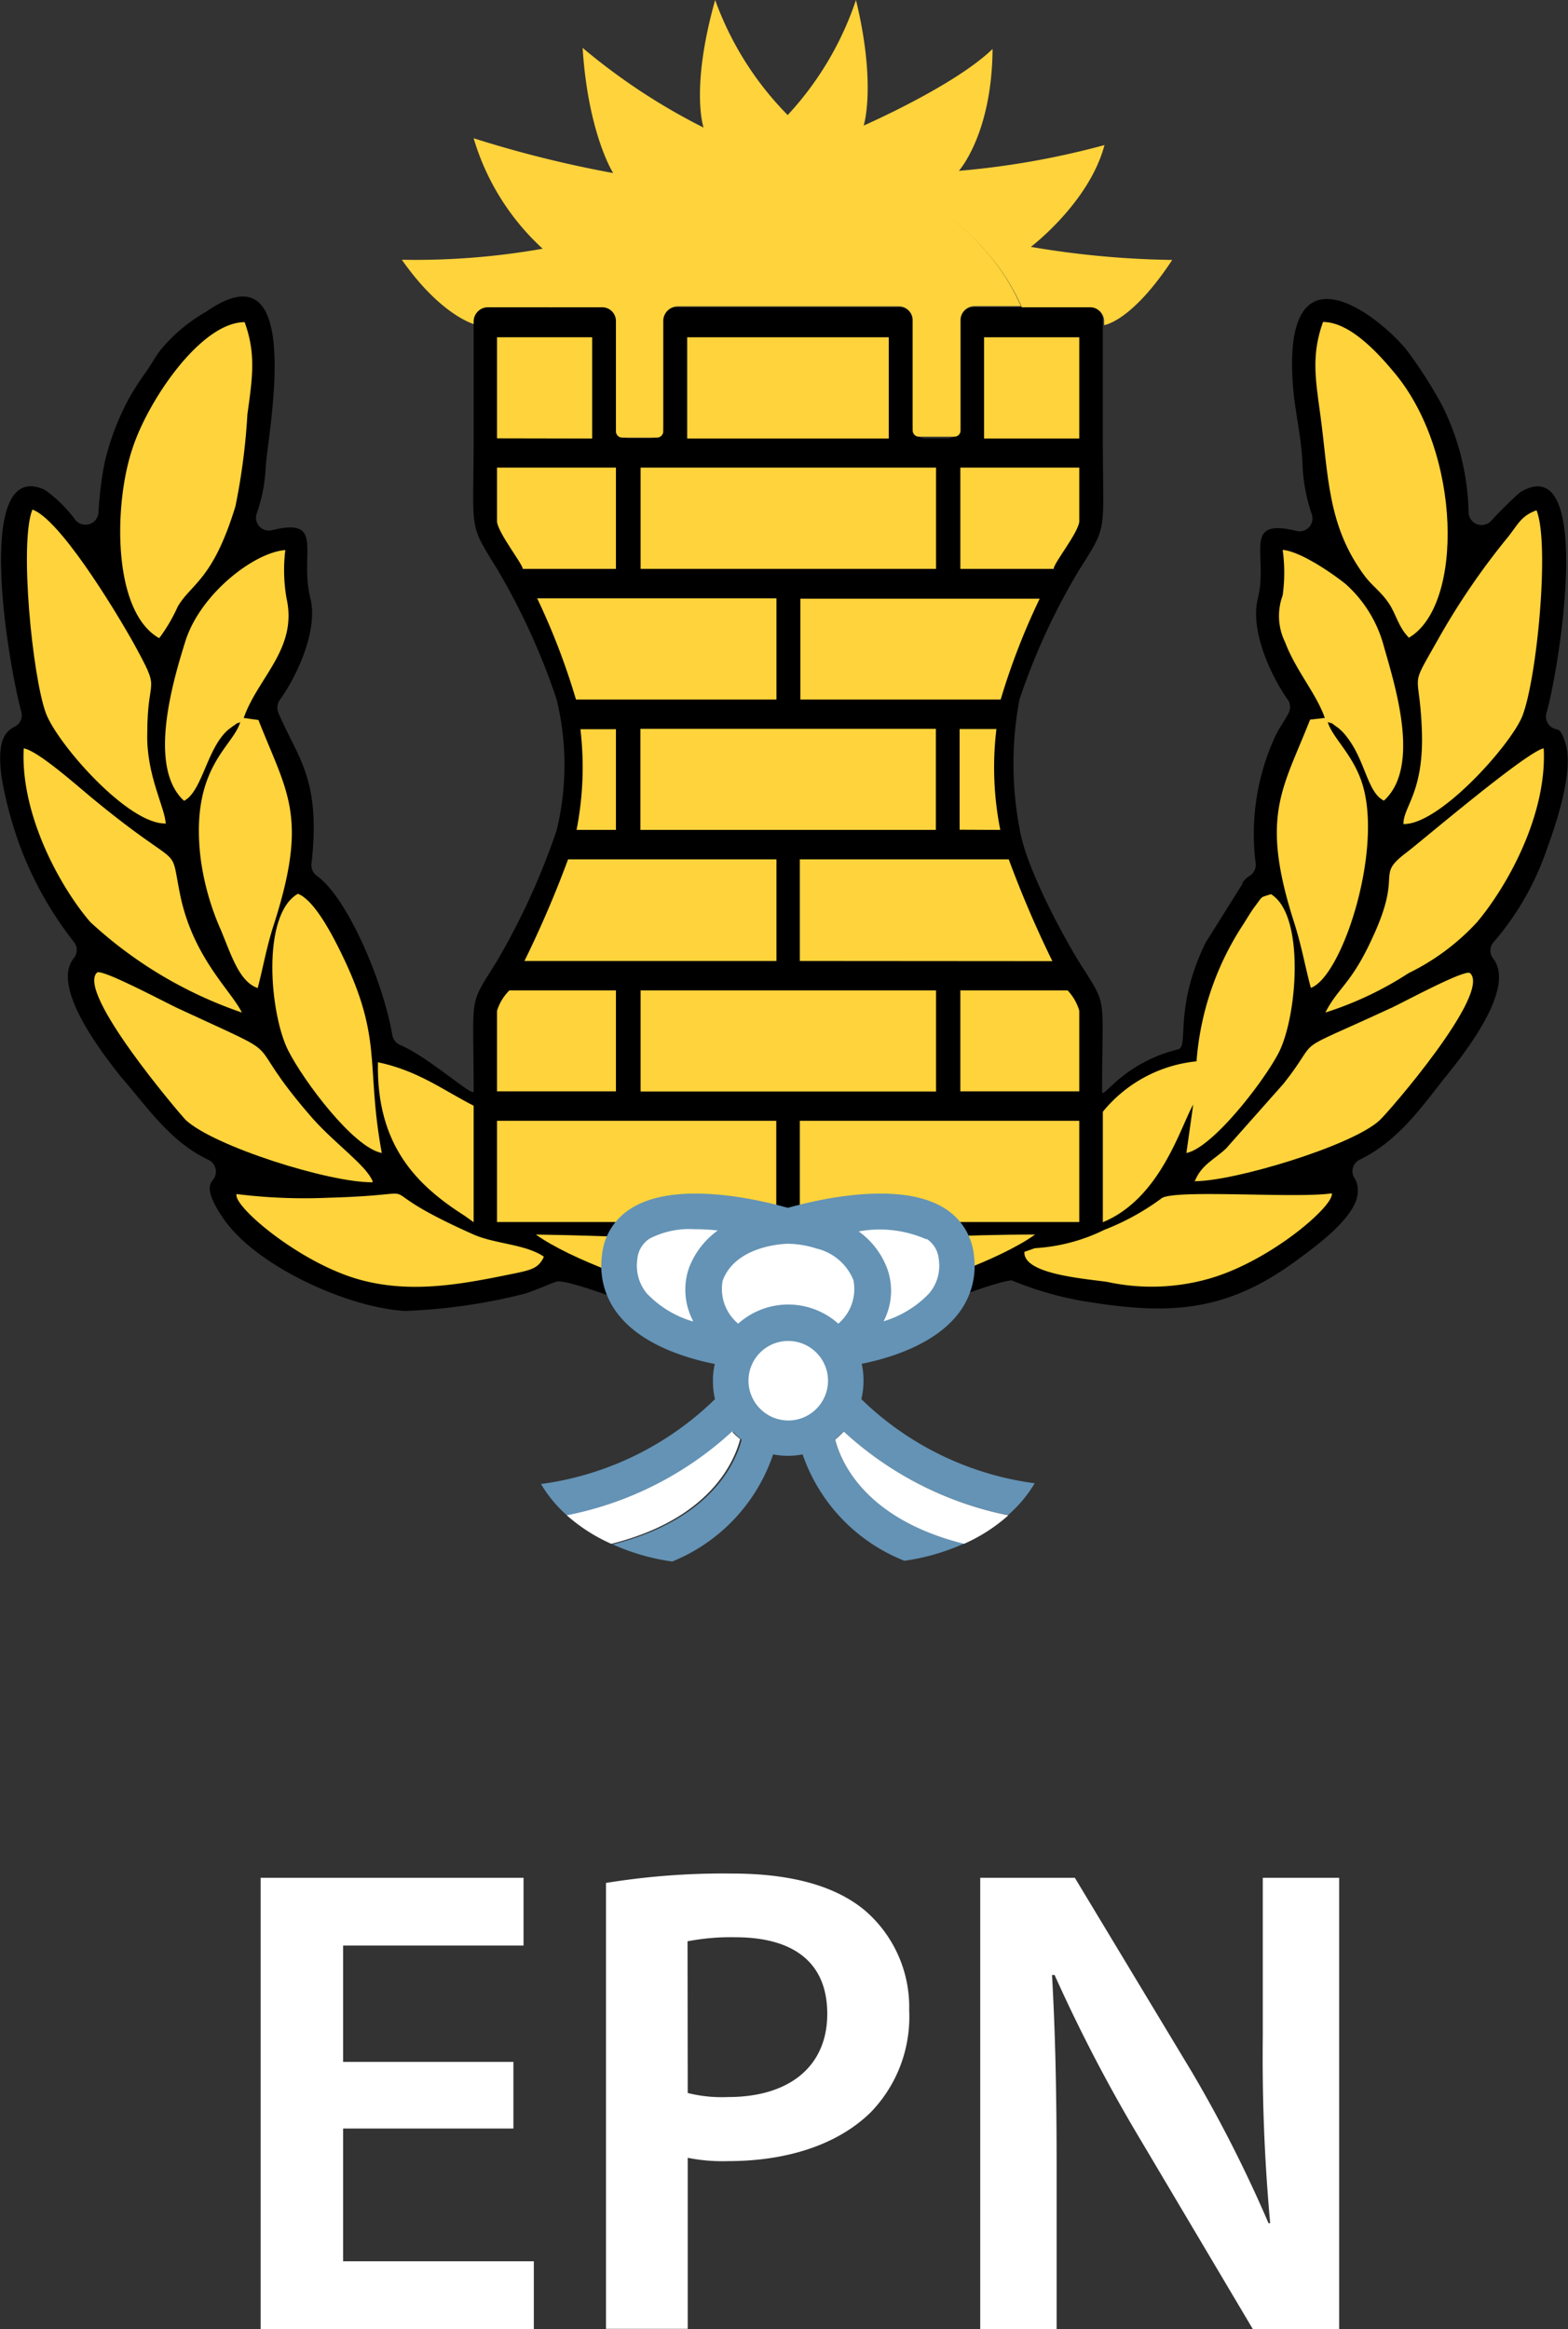 <svg xmlns="http://www.w3.org/2000/svg" viewBox="0 0 85.18 126.51"><rect x="0" y="0" width="85.18" height="126.51" fill="#333333" stroke="none"/><defs><style>.cls-1,.cls-3{fill-rule:evenodd;}.cls-2,.cls-3{fill:#ffd33b;}.cls-4{fill:#6493b5;}.cls-5{fill:#fff;}</style></defs><g id="Capa_2" data-name="Capa 2"><g id="Isologotipo_v2_casos_de_espacio" data-name="Isologotipo v2 casos de espacio"><g id="Isologotipo_v3_por_temas_de_espacio" data-name="Isologotipo v3 por temas de espacio"><g id="Torreon"><path class="cls-1" d="M48.69,71.66a1.5,1.5,0,0,0,.55-.11c1.91-.84,5.14-2,5.72-2a18.38,18.38,0,0,0,3.69,1.09c4.66.79,7.81.73,11.71-2.12,1-.74,3.46-2.46,3.4-3.86a1.13,1.13,0,0,0-.17-.65A.7.7,0,0,1,73.85,63c2.08-1,3.35-2.83,4.56-4.36,1-1.23,4-4.93,2.7-6.58a.7.7,0,0,1,.07-.93,15.25,15.25,0,0,0,2.85-5c.5-1.36,1.5-4.32,1-5.79-.2-.63-.31-.69-.49-.73a.7.7,0,0,1-.53-.88c.76-2.69,2.56-14.35-1.42-12A20.17,20.17,0,0,0,81,28.3a.71.71,0,0,1-1.22-.43A13.56,13.56,0,0,0,78.33,22a24.36,24.36,0,0,0-1.79-2.82c-1.11-1.56-7-6.68-6.29,1.91.12,1.4.46,2.71.51,4.18a9.36,9.36,0,0,0,.51,2.69.7.7,0,0,1-.84.88c-3-.73-1.51,1.3-2.1,3.68-.44,1.76.75,4.26,1.65,5.52a.71.71,0,0,1,0,.73c-.24.46-.53.82-.77,1.37a12.66,12.66,0,0,0-1,6.73.71.71,0,0,1-.35.72,1.31,1.31,0,0,0-.37.37.21.21,0,0,0,0,.06l-2,3.19,0,0C63.75,54.78,64.6,56.86,64,57c-3.06.75-4.13,2.81-4.13,2.28,0-5.48.34-4.49-1.28-7.08-.78-1.26-2.83-5-3.19-7.12A18.92,18.92,0,0,1,55.38,38a35.62,35.62,0,0,1,3.25-7.05c1.59-2.51,1.28-1.94,1.28-7.09V17.4a.7.7,0,0,0-.7-.71H52.88a.71.71,0,0,0-.71.71v5.71a.7.7,0,0,1-.7.7H50.28a.7.7,0,0,1-.71-.7V17.4a.7.7,0,0,0-.7-.71H36.73a.7.7,0,0,0-.7.71v5.71a.7.7,0,0,1-.71.7H34.17a.7.7,0,0,1-.71-.7V17.4a.7.7,0,0,0-.7-.71H26.44a.71.71,0,0,0-.71.71v6.41c0,5.15-.31,4.53,1.27,7.09A36.47,36.47,0,0,1,30.24,38a15.08,15.08,0,0,1,0,7.1A38.5,38.5,0,0,1,27,52.2c-1.58,2.56-1.27,1.6-1.27,7.08,0,.37-2.44-1.87-4-2.52a.73.73,0,0,1-.42-.54c-.48-2.84-2.42-7.45-4.1-8.65a.7.7,0,0,1-.29-.65c.53-4.64-.76-5.74-1.8-8.21a.74.74,0,0,1,.08-.69c.91-1.26,2.1-3.77,1.66-5.53-.61-2.47.81-4.4-2.08-3.69a.7.7,0,0,1-.84-.89,8.71,8.71,0,0,0,.49-2.47c.05-1.56,2.28-12.34-3.21-8.52A9,9,0,0,0,8.73,19c-.37.48-.5.8-.93,1.39a14,14,0,0,0-.88,1.41,14.18,14.18,0,0,0-1.24,3.34,19.24,19.24,0,0,0-.33,2.72.71.71,0,0,1-1.25.39,7.5,7.5,0,0,0-1.66-1.64c-3.91-1.81-2,9.43-1.28,12.06a.69.69,0,0,1-.36.8c-.5.27-1,.71-.7,2.84A21.83,21.83,0,0,0,1.1,46,19.58,19.58,0,0,0,4,51.15a.7.7,0,0,1,0,.91c-1.25,1.57,1.59,5.2,2.6,6.47C8,60.12,9.21,62,11.32,63a.71.71,0,0,1,.24,1.1c-.29.33-.26.88.59,2.11,1.79,2.6,6.81,4.84,9.87,5a31.06,31.06,0,0,0,6.42-.92c.52-.14,1.63-.64,1.82-.68.52-.11,3.75,1.06,5.73,1.9a1.31,1.31,0,0,0,.52.11Z"/><g id="Torreon-2" data-name="Torreon"><rect class="cls-2" x="27" y="60.88" width="15.17" height="5.5"/><path class="cls-3" d="M42.18,38V32.5h-13A37.23,37.23,0,0,1,31.29,38Z"/><rect class="cls-2" x="37.33" y="18.32" width="10.95" height="5.5"/><path class="cls-3" d="M42.18,52.2V46.68H30.86a58.77,58.77,0,0,1-2.37,5.52Z"/><path class="cls-3" d="M33.46,59.28V53.8H27.67A2.67,2.67,0,0,0,27,54.91v4.37Z"/><path class="cls-3" d="M27,28.34c.07.63,1.36,2.25,1.4,2.56h5.06V25.4H27Z"/><path class="cls-3" d="M32.17,23.82l0-5.5H27s0,1.62,0,5.49Z"/><rect class="cls-2" x="53.46" y="18.32" width="5.17" height="5.5"/><path class="cls-3" d="M33.46,45.08V39.61H31.53a17.56,17.56,0,0,1-.21,5.47Z"/><path class="cls-3" d="M54.36,38a37.23,37.23,0,0,1,2.12-5.48h-13V38Z"/><path class="cls-3" d="M57.17,52.21a58.93,58.93,0,0,1-2.37-5.53H43.45V52.2Z"/><rect class="cls-2" x="43.45" y="60.88" width="15.18" height="5.5"/><path class="cls-3" d="M58.63,25.4H52.17v5.5h5.07c0-.31,1.32-1.93,1.39-2.56Z"/><path class="cls-3" d="M54.34,45.08a17.33,17.33,0,0,1-.21-5.48h-2v5.47Z"/><path class="cls-3" d="M58.63,59.28V54.9A2.72,2.72,0,0,0,58,53.8H52.17v5.48Z"/><rect class="cls-2" x="34.8" y="25.4" width="16.05" height="5.5"/><rect class="cls-2" x="34.8" y="53.8" width="16.05" height="5.49"/><rect class="cls-2" x="34.79" y="39.59" width="16.05" height="5.49"/></g><g id="Laurel"><path class="cls-3" d="M25.73,66.39V60.06c-1.59-.8-3-1.9-5.2-2.36-.09,4.54,2.13,6.7,4.74,8.36Z"/><path class="cls-3" d="M64.94,64.16c2.11,0,8.49-1.91,10-3.3.46-.41,6.1-6.92,4.92-8-.25-.24-3.54,1.54-4.22,1.86-5.85,2.71-3.72,1.37-5.9,4.13l-3.13,3.53c-.65.62-1.35.87-1.72,1.82Z"/><path class="cls-3" d="M20.24,64.16c-.34-.85-2-2-3.25-3.4-4.24-4.86-.7-2.91-7.35-6-.72-.34-4.13-2.16-4.37-1.93-1.13,1.07,4.41,7.57,4.81,8,1.54,1.44,7.83,3.42,10.16,3.39Z"/><path class="cls-3" d="M72,55a18.59,18.59,0,0,0,4.52-2.14,12.47,12.47,0,0,0,3.72-2.77c1.68-2,3.81-5.87,3.62-9.44-.92.17-6.52,4.94-7.43,5.64-1.78,1.34-.18,1-1.86,4.62C73.42,53.45,72.69,53.64,72,55Z"/><path class="cls-3" d="M13.14,55c-.59-1.2-2.67-3-3.36-6.43-.59-2.91.27-1.07-4.68-5.14-.87-.71-3-2.63-3.81-2.78C1.1,44.2,3.22,48.12,4.9,50.08A23.1,23.1,0,0,0,13.14,55Z"/><path class="cls-3" d="M29.53,68.25c-1-.67-2.64-.68-3.8-1.19-6.6-2.94-1.48-2.18-7.88-2a29.66,29.66,0,0,1-5-.2c-.2.66,3.44,3.75,6.69,4.65,2.62.72,5.18.32,7.88-.23,1.37-.28,1.8-.32,2.12-1Z"/><path class="cls-3" d="M20.74,62.63c-.92-5,.17-6.22-2.44-11.33-.4-.79-1.31-2.46-2.12-2.75-2,1.16-1.52,6.56-.52,8.52.83,1.64,3.54,5.27,5.08,5.56Z"/><path class="cls-3" d="M69.45,57.21c-.84,1.6-3.59,5.14-5,5.42L64.82,60c-.7,1.23-1.78,5.1-4.91,6.39v-6A7.53,7.53,0,0,1,65,57.65a15.69,15.69,0,0,1,2.52-7.41c.19-.3.49-.8.65-1,.47-.63.27-.46.87-.67C70.91,49.69,70.48,55.24,69.45,57.21Z"/><path class="cls-3" d="M9,44.76c0-.82-1.06-2.65-1-4.91,0-3.37.83-2.05-.79-5-1.13-2-4-6.66-5.45-7.17-.72,1.79,0,9.06.73,11.05.59,1.63,4.5,6.12,6.55,6Z"/><path class="cls-3" d="M76.2,44.76c1.94.11,5.85-4.27,6.49-5.84.8-2,1.51-9.39.78-11.2-.84.3-1,.76-1.55,1.45a38.89,38.89,0,0,0-3.81,5.58c-1.6,2.84-1,1.5-.87,4.89s-1,4.15-1,5.12Z"/><path class="cls-3" d="M8.66,34.65a9,9,0,0,0,1-1.71c.75-1.26,1.91-1.44,3.13-5.44a34.85,34.85,0,0,0,.65-5c.28-2,.47-3.29-.15-5-2.39,0-5.29,4.32-6.11,6.91-1,3-1.08,8.81,1.46,10.25Z"/><path class="cls-3" d="M76.52,34.65c3-1.72,2.9-10.08-.81-14.45-.68-.81-2.31-2.72-3.84-2.71-.62,1.74-.43,3-.15,5,.46,3.36.37,6.07,2.44,8.83.37.49.87.83,1.28,1.44s.52,1.29,1.08,1.86Z"/><path class="cls-3" d="M55.65,68c-.07,1.19,3.11,1.44,4.49,1.63a11.39,11.39,0,0,0,5.35-.12c3.37-.88,7-4,6.86-4.69-1.86.29-8.36-.22-9.22.25A13.33,13.33,0,0,1,60,66.8a9.85,9.85,0,0,1-3.78,1Z"/><path class="cls-3" d="M13.05,39.22c-.37,1.34-2.75,2.46-2.15,7.41A14.12,14.12,0,0,0,12,50.52c.57,1.37,1,2.81,2,3.15.3-1.14.47-2.2.88-3.46,1.89-5.9.71-7.14-.84-11.1L13.24,39c.77-2.21,2.93-3.75,2.33-6.48a8.83,8.83,0,0,1-.07-2.64c-1.69.12-4.6,2.37-5.42,4.92C9.39,37,8,41.68,10,43.5c1-.52,1.24-2.89,2.42-3.88l.24-.18c.37-.24,0-.06.42-.22Z"/><path class="cls-3" d="M71.94,39l-.77.09c-1.49,3.79-2.72,5.2-.89,10.95.43,1.33.61,2.43.93,3.62,1.72-.62,4-7.68,2.74-11.25-.52-1.49-1.59-2.38-1.82-3.19.43.16,0-.08.54.3a2.57,2.57,0,0,1,.51.53c1,1.29,1.1,3,2,3.44,2-1.82.63-6.16,0-8.37a6.92,6.92,0,0,0-2.05-3.37c-.54-.45-2.43-1.8-3.45-1.88a9,9,0,0,1,0,2.47,3.22,3.22,0,0,0,.13,2.54c.58,1.54,1.71,2.81,2.16,4.12Z"/><path class="cls-3" d="M40.66,70.69l-2.33-3.3c-1.36-.08-5.35-.27-9.22-.33,1.91,1.36,6,2.83,9.13,3.58Z"/><path class="cls-3" d="M47.09,70.64c3.14-.76,7.23-2.22,9.14-3.58-3.87,0-7.86.24-9.22.32l-2.33,3.3Z"/></g><g id="Sol"><path class="cls-3" d="M42.79,6.25A17.22,17.22,0,0,1,38.85,0c-1.36,4.83-.63,6.93-.63,6.93a33.6,33.6,0,0,1-6.57-4.33c.3,4.68,1.66,6.8,1.66,6.8a61.71,61.71,0,0,1-7.58-1.89,13.21,13.21,0,0,0,3.75,6,39.69,39.69,0,0,1-7.65.6c2.1,3,3.9,3.49,3.9,3.49v-.12a.78.78,0,0,1,.78-.79H30l.23-.5a13.71,13.71,0,0,1,4.4-5.08c4.79-3.18,11.57-3.23,16.08.07a13.55,13.55,0,0,1,2.8,2.42,11.45,11.45,0,0,1,2,3.09h3.71a.76.76,0,0,1,.76.76v.21s1.48-.17,3.7-3.54A49.33,49.33,0,0,1,56,13.41s3.17-2.4,4-5.53a44.44,44.44,0,0,1-7.91,1.4s1.8-2,1.83-6.62c-2.06,2-7,4.16-7,4.16s.7-2.2-.42-6.82a17.22,17.22,0,0,1-3.71,6.25Z"/><path class="cls-3" d="M29.9,16.69h2.82a.75.75,0,0,1,.74.75v6a.34.34,0,0,0,.34.33h1.89a.34.34,0,0,0,.34-.33v-6a.8.8,0,0,1,.8-.8h12a.75.75,0,0,1,.75.75v6a.34.34,0,0,0,.34.33h1.93a.33.33,0,0,0,.33-.33v-6a.76.76,0,0,1,.76-.76h2.52a11.47,11.47,0,0,0-2-3.09,13.55,13.55,0,0,0-2.8-2.42c-4.51-3.3-11.29-3.25-16.08-.07a13.64,13.64,0,0,0-4.39,5.07h0Z"/></g><g id="Moño"><path class="cls-4" d="M46.79,76a4.07,4.07,0,0,0,.12-1,4,4,0,0,0-.1-.92c1.46-.29,3.83-1,5.15-2.6a4.23,4.23,0,0,0,.95-3.27,3.4,3.4,0,0,0-1.54-2.54c-2.49-1.63-7.23-.44-8.57-.06-1.33-.38-6.07-1.57-8.56.06a3.34,3.34,0,0,0-1.54,2.54,4.23,4.23,0,0,0,.95,3.27c1.32,1.62,3.72,2.32,5.18,2.61a3.85,3.85,0,0,0-.1.91,4.44,4.44,0,0,0,.11,1,16.67,16.67,0,0,1-9.45,4.61h0a7.07,7.07,0,0,0,1.44,1.73,18.52,18.52,0,0,0,9-4.57,3.12,3.12,0,0,0,.46.43c-.32,1.22-1.63,4.34-7,5.69a11.69,11.69,0,0,0,3.23.93A9.59,9.59,0,0,0,42,79a4.28,4.28,0,0,0,.81.08A4.13,4.13,0,0,0,43.6,79a9.57,9.57,0,0,0,5.53,5.78,11.9,11.9,0,0,0,3.23-.93c-5.34-1.34-6.67-4.43-7-5.66.16-.14.32-.28.47-.44a18.46,18.46,0,0,0,8.93,4.55,7.21,7.21,0,0,0,1.45-1.73A16.64,16.64,0,0,1,46.79,76"/><path class="cls-5" d="M50.32,67.28A1.48,1.48,0,0,1,51,68.42a2.32,2.32,0,0,1-.52,1.83A5.65,5.65,0,0,1,48,71.77a3.56,3.56,0,0,0,.19-2.88,4.38,4.38,0,0,0-1.54-2,6.29,6.29,0,0,1,3.7.44"/><path class="cls-5" d="M39.26,69.56c.72-1.94,3.43-2,3.54-2h0a5.29,5.29,0,0,1,1.56.26,2.88,2.88,0,0,1,2,1.71,2.47,2.47,0,0,1-.82,2.37,4.08,4.08,0,0,0-5.44,0,2.45,2.45,0,0,1-.83-2.39"/><path class="cls-5" d="M37.64,71.78a5.65,5.65,0,0,1-2.5-1.52,2.36,2.36,0,0,1-.52-1.84,1.48,1.48,0,0,1,.67-1.14,4.7,4.7,0,0,1,2.45-.51,10.71,10.71,0,0,1,1.25.07,4.46,4.46,0,0,0-1.55,2,3.62,3.62,0,0,0,.2,2.89"/><path class="cls-5" d="M40.66,75a2.16,2.16,0,1,1,2.16,2.16A2.17,2.17,0,0,1,40.66,75"/><path class="cls-5" d="M54.77,82.31a18.55,18.55,0,0,1-8.93-4.55c-.15.16-.31.3-.47.44.32,1.23,1.64,4.32,7,5.66a9.21,9.21,0,0,0,2.41-1.55"/><path class="cls-5" d="M39.79,77.74a18.52,18.52,0,0,1-9,4.57,9.28,9.28,0,0,0,2.42,1.55c5.37-1.35,6.68-4.47,7-5.69a3.12,3.12,0,0,1-.46-.43"/></g></g><path class="cls-5" d="M27.89,115.62H18.64v7.21H29v3.68H14.16V102H28.44v3.68h-9.8V112h9.25Z"/><path class="cls-5" d="M32.92,102.28a39.62,39.62,0,0,1,6.85-.51c3.28,0,5.65.7,7.21,2a6.92,6.92,0,0,1,2.41,5.43,7.45,7.45,0,0,1-2.08,5.53c-1.82,1.79-4.59,2.66-7.76,2.66a9.59,9.59,0,0,1-2.19-.18v9.29H32.92Zm4.44,11.41a7.61,7.61,0,0,0,2.19.22c3.35,0,5.39-1.68,5.39-4.52s-1.89-4.16-5-4.16a12.38,12.38,0,0,0-2.59.22Z"/><path class="cls-5" d="M53.25,126.51V102h5.14l6.34,10.52a72.65,72.65,0,0,1,4.18,8.24H69a99.71,99.71,0,0,1-.4-10.2V102h4.15v24.55H68.08l-6.42-10.82a85.78,85.78,0,0,1-4.37-8.45l-.14,0c.18,3.17.25,6.42.25,10.46v8.78Z"/></g></g></g></svg>